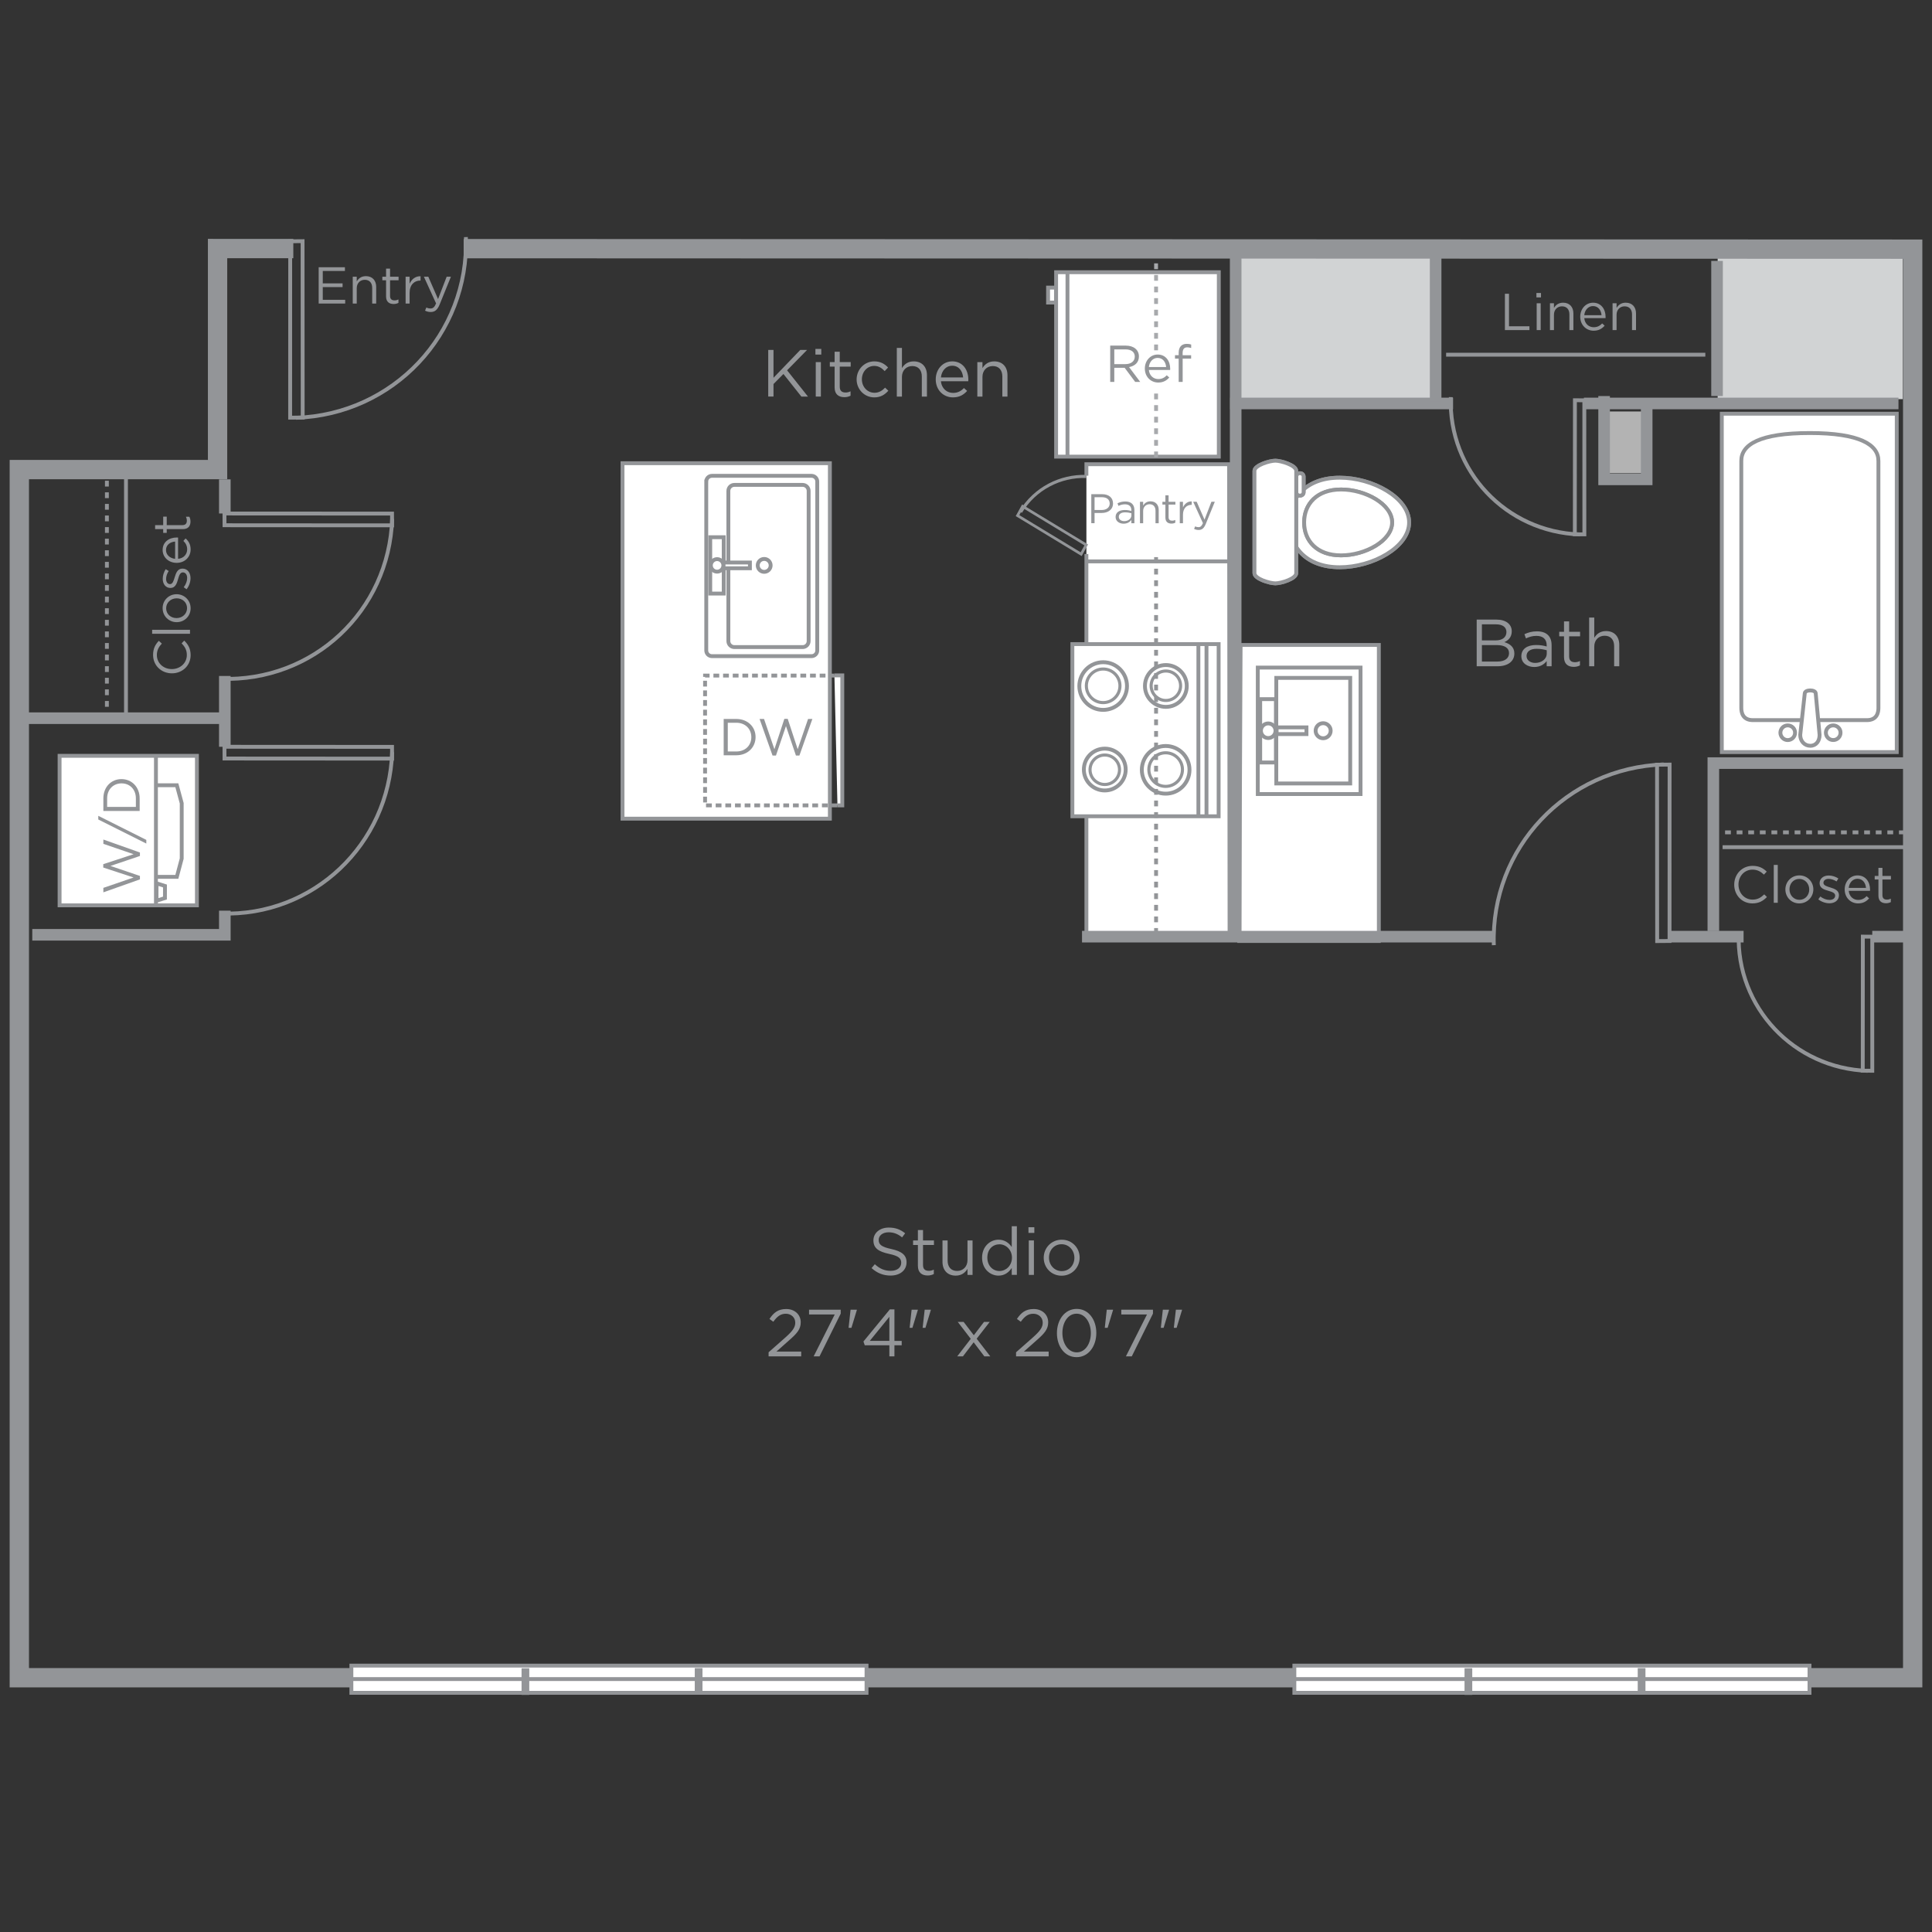 <?xml version="1.0" encoding="utf-8"?>
<!-- Generator: Adobe Illustrator 15.0.2, SVG Export Plug-In . SVG Version: 6.00 Build 0)  -->
<!DOCTYPE svg PUBLIC "-//W3C//DTD SVG 1.1//EN" "http://www.w3.org/Graphics/SVG/1.1/DTD/svg11.dtd">
<svg version="1.1" id="Layer_1" xmlns="http://www.w3.org/2000/svg" xmlns:xlink="http://www.w3.org/1999/xlink" x="0px" y="0px"
	 width="500px" height="500px" viewBox="-119.667 -150.986 500 500" enable-background="new -119.667 -150.986 500 500"
	 xml:space="preserve">
<rect x="-119.667" y="-150.986" width="500" height="500" fill="#333333" stroke="none"/>
<g id="_x32_0_x25___PMS_2985_fill" display="none">
	<path display="inline" fill="#EBEEEF" d="M2.5,32.421v162.75c0,0,255.5,2,255.5,0s0-192.5,0-192.5H30v29.75H2.5z"/>
</g>
<g>
	<g id="_x32_0_x25__grey_fill">
		<rect x="324.864" y="-85.062" fill="#D1D3D4" width="47.913" height="37.373"/>
		<rect x="295.475" y="-44.495" fill="#B3B3B3" width="10.541" height="15.971"/>
		<rect x="200.606" y="-84.424" fill="#D1D3D4" width="51.268" height="37.373"/>
	</g>
	<g id="icons">
		<rect x="41.439" y="-31.109" fill="#FFFFFF" stroke="#939598" width="53.664" height="91.994"/>
		<g>
			<g>
				<rect x="325.934" y="-43.918" fill="#FFFFFF" stroke="#939598" width="45.278" height="87.571"/>
				<path fill="#FFFFFF" stroke="#939598" d="M348.573-0.13"/>
				<path fill="#FFFFFF" stroke="#939598" d="M348.573,0.17"/>
				<path fill="#FFFFFF" stroke="#939598" d="M348.573,29.861"/>
			</g>
			<circle fill="#FFFFFF" stroke="#939598" cx="348.787" cy="23.695" r="1.857"/>
			<path fill="#FFFFFF" stroke="#939598" d="M348.709-38.917c-12.976,0-17.728,2.995-17.728,7.191c0,0,0,62.937,0,63.966
				c0,1.026,0.278,3.146,2.992,3.146c2.718,0,14.735,0,14.735,0h0.032c0,0,12.018,0,14.735,0c2.714,0,2.992-2.118,2.992-3.146
				c0-1.029,0-63.923,0-63.923l-0.003-0.041C366.466-35.923,361.607-38.917,348.709-38.917z"/>
			<path fill="#FFFFFF" stroke="#939598" d="M344.893,38.639c0.004-1.052-0.846-1.893-1.908-1.893c-1.03,0-1.882,0.841-1.889,1.893
				c0.007,1.045,0.858,1.907,1.889,1.907C344.047,40.547,344.897,39.697,344.893,38.639z"/>
			<path fill="#FFFFFF" stroke="#939598" d="M356.663,38.639c0.013-1.052-0.852-1.893-1.896-1.893c-1.04,0-1.897,0.841-1.897,1.893
				c0,1.045,0.857,1.907,1.897,1.895C355.813,40.547,356.663,39.684,356.663,38.639z"/>
			<path fill="#FFFFFF" stroke="#939598" d="M346.23,39.201c0,1.558,1.052,2.816,2.609,2.82c1.553-0.004,2.402-1.261,2.402-2.82
				l-0.999-10.717c0-1.052-2.841-1.052-2.841,0L346.23,39.201z"/>
		</g>
		<g>
			<polygon fill="none" stroke="#939598" points="-61.576,42.278 -61.562,45.317 -18.197,45.345 -18.21,42.302 			"/>
			<path fill="none" stroke="#939598" d="M-18.177,43.675C-18.988,67.551-38.615,86.25-62.49,85.432"/>
		</g>
		<g>
			<g>
				<g>
					<g>
						<rect x="-104.246" y="44.621" fill="#FFFFFF" stroke="#939598" width="35.542" height="38.692"/>
						<path fill="#FFFFFF" stroke="#939598" d="M-85.295,63.969"/>
						<polyline fill="#FFFFFF" stroke="#939598" points="-79.309,52.229 -73.901,52.229 -72.64,56.901 -72.64,71.214 
							-73.901,75.947 -79.309,75.947 						"/>
						<line fill="none" stroke="#939598" x1="-79.309" y1="83.593" x2="-79.309" y2="44.621"/>
						<path fill="#FFFFFF" stroke="#939598" d="M-83.482,64.088"/>
					</g>
				</g>
			</g>
			<polygon fill="#FFFFFF" stroke="#939598" points="-76.977,81.43 -76.97,78.306 -79.151,77.618 -79.161,82.119 			"/>
		</g>
		<g>
			<polygon fill="none" stroke="#939598" points="-61.576,-18.094 -61.562,-15.054 -18.195,-15.026 -18.21,-18.069 			"/>
			<path fill="none" stroke="#939598" d="M-18.175-16.697C-18.988,7.179-38.613,25.509-62.49,24.692"/>
		</g>
		<g>
			<polygon fill="none" stroke="#939598" points="312.406,92.539 309.206,92.565 309.175,46.914 312.42,46.891 			"/>
			<path fill="none" stroke="#939598" d="M310.893,46.854c-25.13,0.854-44.814,21.636-43.959,46.769"/>
		</g>
		<g>
			<polygon fill="none" stroke="#939598" points="-44.562,-88.546 -41.362,-88.572 -41.333,-42.921 -44.578,-42.898 			"/>
			<path fill="none" stroke="#939598" d="M-43.05-42.861c25.131-0.854,44.814-21.636,43.956-46.769"/>
		</g>
		<g>
			<polygon fill="none" stroke="#939598" points="364.868,91.43 362.436,91.412 362.412,126.106 364.878,126.125 			"/>
			<path fill="none" stroke="#939598" d="M363.718,126.149c-19.102-0.647-34.06-16.443-33.408-35.544"/>
		</g>
		<g>
			<polygon fill="none" stroke="#939598" points="290.354,-47.388 287.923,-47.407 287.899,-12.716 290.366,-12.696 			"/>
			<path fill="none" stroke="#939598" d="M289.205-12.67c-19.1-0.647-34.056-16.444-33.408-35.544"/>
		</g>
		<g>
			<g>
				<path fill="#FFFFFF" stroke="#939598" d="M63.113-26.363c0-0.816,0.66-1.477,1.479-1.477h25.768
					c0.816,0,1.478,0.663,1.478,1.477v43.712c0,0.816-0.663,1.476-1.478,1.476H64.59c-0.82,0-1.478-0.659-1.478-1.476V-26.363z"/>
				<path fill="#FFFFFF" stroke="#939598" d="M76.36-4.663"/>
			</g>
			<g>
				<circle fill="#FFFFFF" stroke="#939598" cx="78.106" cy="-4.663" r="1.67"/>
				<path fill="#FFFFFF" stroke="#939598" d="M78.104-4.663"/>
			</g>
			<g>
				<g>
					<rect x="64.14" y="-11.954" fill="#FFFFFF" stroke="#939598" width="3.489" height="14.582"/>
					<path fill="#FFFFFF" stroke="#939598" d="M65.883-4.663"/>
				</g>
				<g>
					<rect x="67.536" y="-5.407" fill="#FFFFFF" stroke="#939598" width="6.873" height="1.488"/>
					<path fill="#FFFFFF" stroke="#939598" d="M70.53-4.663"/>
				</g>
				<g>
					<circle fill="#FFFFFF" stroke="#939598" cx="65.919" cy="-4.663" r="1.623"/>
					<path fill="#FFFFFF" stroke="#939598" d="M65.919-4.663"/>
				</g>
			</g>
			<g>
				<path fill="#FFFFFF" stroke="#939598" d="M78.104-4.663"/>
				<path fill="none" stroke="#939598" d="M68.834-5.565v-18.376c0-0.857,0.693-1.555,1.552-1.555h17.672
					c0.854,0,1.551,0.696,1.551,1.555v38.864c0,0.857-0.695,1.556-1.551,1.556H70.387c-0.857,0-1.552-0.696-1.552-1.556V-3.718"/>
			</g>
		</g>
		<g>
			<polyline fill="none" stroke="#939598" stroke-dasharray="1.5,1,1.5,1,1.5,1" points="97.051,57.444 62.805,57.444 
				62.805,23.853 96.281,23.853 			"/>
			<polyline fill="#FFFFFF" stroke="#939598" points="96.281,23.803 98.318,23.803 98.318,57.444 97.065,57.444 			"/>
		</g>
		<polyline fill="#FFFFFF" stroke="#939598" points="161.493,-7.614 161.493,90.94 198.543,90.828 198.419,-30.843 161.493,-30.843 
			161.493,-27.886 		"/>
		<g>
			<g>
				<rect x="153.654" y="-80.537" fill="#FFFFFF" stroke="#939598" width="42.106" height="47.727"/>
				<path fill="#FFFFFF" stroke="#939598" d="M174.706-59.144"/>
			</g>
			<line fill="none" stroke="#939598" x1="156.596" y1="-32.698" x2="156.596" y2="-80.537"/>
			<rect x="151.573" y="-76.554" fill="#FFFFFF" stroke="#939598" width="2.051" height="3.867"/>
			<path fill="#FFFFFF" stroke="#939598" d="M152.71-74.62"/>
		</g>
		<line fill="none" stroke="#939598" x1="161.493" y1="-5.699" x2="198.371" y2="-5.699"/>
		<g>
			<g>
				<g>
					<polygon fill="none" stroke="#939598" stroke-width="0.7" points="143.667,-17.547 144.986,-19.945 161.453,-9.961 
						160.137,-7.564 					"/>
					<path fill="none" stroke="#939598" stroke-width="0.8" d="M153.893-11.932"/>
				</g>
				<path fill="none" stroke="#939598" stroke-width="0.8" d="M144.46-18.466c3.719-6.137,10.339-9.44,17.035-9.218"/>
			</g>
		</g>
		<g>
			<g>
				<rect x="157.861" y="15.705" fill="#FFFFFF" stroke="#939598" width="37.853" height="44.56"/>
				<path fill="#FFFFFF" stroke="#939598" d="M176.788,37.984"/>
			</g>
			<g>
				<g>
					<circle fill="#FFFFFF" stroke="#939598" cx="166.247" cy="48.172" r="5.413"/>
					<path fill="#FFFFFF" stroke="#939598" d="M166.247,48.172"/>
				</g>
				<g>
					<path fill="#FFFFFF" stroke="#939598" stroke-width="0.8" d="M166.25,44.414c2.104,0,3.811,1.707,3.811,3.811
						c0,2.105-1.706,3.812-3.811,3.812c-2.107,0-3.814-1.707-3.814-3.812C162.435,46.121,164.142,44.414,166.25,44.414z"/>
					<path fill="#FFFFFF" stroke="#939598" d="M166.247,48.224"/>
				</g>
			</g>
			<g>
				<g>
					<circle fill="#FFFFFF" stroke="#939598" cx="182.058" cy="26.539" r="5.413"/>
					<path fill="#FFFFFF" stroke="#939598" d="M182.058,26.54"/>
				</g>
				<g>
					<circle fill="#FFFFFF" stroke="#939598" stroke-width="0.8" cx="182.061" cy="26.485" r="3.812"/>
					<path fill="#FFFFFF" stroke="#939598" d="M182.058,26.485"/>
				</g>
			</g>
			<g>
				<g>
					<circle fill="#FFFFFF" stroke="#939598" cx="182.005" cy="48.244" r="6.17"/>
					<path fill="#FFFFFF" stroke="#939598" d="M182.005,48.245"/>
				</g>
				<g>
					<circle fill="#FFFFFF" stroke="#939598" stroke-width="0.8" cx="182.005" cy="48.182" r="4.347"/>
					<path fill="#FFFFFF" stroke="#939598" d="M182.005,48.183"/>
				</g>
			</g>
			<g>
				<g>
					<circle fill="#FFFFFF" stroke="#939598" cx="165.831" cy="26.564" r="6.168"/>
					<path fill="#FFFFFF" stroke="#939598" d="M165.831,26.563"/>
				</g>
				<g>
					<circle fill="#FFFFFF" stroke="#939598" stroke-width="0.8" cx="165.831" cy="26.501" r="4.347"/>
					<path fill="#FFFFFF" stroke="#939598" d="M165.831,26.5"/>
				</g>
			</g>
			<line fill="none" stroke="#939598" x1="190.476" y1="60.322" x2="190.476" y2="15.705"/>
			<line fill="none" stroke="#939598" x1="192.571" y1="60.262" x2="192.571" y2="15.705"/>
		</g>
		
			<line fill="none" stroke="#939598" stroke-dasharray="1.5,1.5,1.5,1.5,1.5,1.5" x1="179.524" y1="-6.804" x2="179.524" y2="91.26"/>
		
			<line fill="none" stroke="#A7A9AC" stroke-dasharray="1.5,1.5,1.5,1.5,1.5,1.5" x1="179.524" y1="-49.136" x2="179.524" y2="-32.198"/>
		
			<line fill="none" stroke="#A7A9AC" stroke-dasharray="1.5,1.5,1.5,1.5,1.5,1.5" x1="179.524" y1="-82.826" x2="179.524" y2="-60.147"/>
		<line fill="none" stroke="#939598" x1="-87.062" y1="35.885" x2="-87.062" y2="-30.76"/>
		
			<line fill="none" stroke="#939598" stroke-dasharray="1.5,1.5,1.5,1.5,1.5,1.5" x1="-92.004" y1="34.927" x2="-92.004" y2="-28.844"/>
		
			<line fill="none" stroke="#939598" stroke-dasharray="1.5,1.5,1.5,1.5,1.5,1.5" x1="326.78" y1="64.428" x2="374.053" y2="64.428"/>
		<line fill="none" stroke="#939598" x1="326.14" y1="68.261" x2="373.417" y2="68.261"/>
		<polygon fill="#FFFFFF" stroke="#939598" points="201.399,15.929 237.177,15.929 237.177,92.535 201.053,92.535 		"/>
		<g>
			<path fill="#FFFFFF" stroke="#939598" stroke-miterlimit="10" d="M227.037-4.183c8.554,0,17.972-5.196,17.972-11.601
				s-9.418-11.578-17.972-11.578c-8.553,0-13.004,5.173-13.004,11.578S218.484-4.183,227.037-4.183"/>
			<path fill="#FFFFFF" stroke="#939598" d="M227.037-4.183c8.554,0,17.972-5.196,17.972-11.601s-9.418-11.578-17.972-11.578
				c-8.553,0-13.004,5.173-13.004,11.578S218.484-4.183,227.037-4.183z"/>
			<path fill="#FFFFFF" stroke="#939598" stroke-miterlimit="10" d="M216.836-22.73c0.479,0,0.872-0.393,0.872-0.872v-4.039
				c0-0.479-0.393-0.872-0.872-0.872h-0.145c-0.479,0-0.872,0.393-0.872,0.872v4.039c0,0.479,0.394,0.872,0.872,0.872H216.836z"/>
			<path fill="#FFFFFF" stroke="#939598" d="M216.836-22.73c0.479,0,0.872-0.393,0.872-0.872v-4.039
				c0-0.479-0.393-0.872-0.872-0.872h-0.145c-0.479,0-0.872,0.393-0.872,0.872v4.039c0,0.479,0.394,0.872,0.872,0.872H216.836z"/>
			<path fill="#FFFFFF" stroke="#939598" stroke-miterlimit="10" d="M215.795-29.127c0-1.453-3.941-2.635-5.396-2.635
				c-1.477,0-5.415,1.183-5.415,2.635v26.476c0,1.458,3.942,2.635,5.415,2.635c1.458,0,5.393-1.177,5.393-2.635L215.795-29.127z"/>
			<path fill="#FFFFFF" stroke="#939598" d="M215.795-29.127c0-1.453-3.941-2.635-5.396-2.635c-1.477,0-5.415,1.183-5.415,2.635
				v26.476c0,1.458,3.942,2.635,5.415,2.635c1.458,0,5.393-1.177,5.393-2.635L215.795-29.127z"/>
			<path fill="#FFFFFF" stroke="#939598" stroke-miterlimit="10" d="M227.398-7.257c6.283,0,13.212-3.82,13.212-8.529
				s-6.925-8.523-13.212-8.523s-9.555,3.814-9.555,8.523S221.111-7.257,227.398-7.257"/>
			<path fill="#FFFFFF" stroke="#939598" d="M227.398-7.257c6.283,0,13.212-3.82,13.212-8.529s-6.925-8.523-13.212-8.523
				s-9.555,3.814-9.555,8.523S221.111-7.257,227.398-7.257z"/>
		</g>
		<g>
			<g>
				<g>
					<path fill="none" stroke="#A7A9AC" d="M222.76,38.127"/>
				</g>
				<g>
					<path fill="none" stroke="#A7A9AC" d="M220.722,38.127"/>
				</g>
				<g>
					<circle fill="none" stroke="#939598" cx="222.762" cy="38.127" r="1.948"/>
					<path fill="none" stroke="#A7A9AC" d="M222.76,38.127"/>
				</g>
				<g>
					<g>
						<rect x="206.469" y="29.953" fill="none" stroke="#939598" width="4.073" height="16.392"/>
						<path fill="none" stroke="#A7A9AC" d="M208.503,38.127"/>
					</g>
					<g>
						<rect x="210.72" y="37.259" fill="none" stroke="#939598" width="7.726" height="1.736"/>
						<path fill="none" stroke="#A7A9AC" d="M213.924,38.127"/>
					</g>
					<g>
						<circle fill="none" stroke="#939598" cx="208.547" cy="38.127" r="1.891"/>
						<path fill="none" stroke="#A7A9AC" d="M208.547,38.127"/>
					</g>
				</g>
			</g>
			<g>
				<rect x="205.846" y="21.784" fill="none" stroke="#939598" width="26.592" height="32.727"/>
				<rect x="210.637" y="24.453" fill="none" stroke="#939598" width="19.129" height="27.321"/>
			</g>
		</g>
		<line fill="none" stroke="#939598" x1="254.587" y1="-59.189" x2="321.67" y2="-59.189"/>
	</g>
	<g id="walls">
		<polyline fill="none" stroke="#939598" stroke-width="5" points="-43.756,-86.659 -63.36,-86.666 -63.36,-29.46 -114.667,-29.46 
			-114.667,283.202 375.333,283.202 375.333,-86.504 0.327,-86.638 		"/>
		<polyline fill="none" stroke="#939598" stroke-width="3" points="-61.482,84.693 -61.482,90.94 -111.312,90.94 		"/>
		<line fill="none" stroke="#939598" stroke-width="3" x1="-61.482" y1="23.955" x2="-61.482" y2="42.278"/>
		<line fill="none" stroke="#939598" stroke-width="3" x1="-61.482" y1="-26.927" x2="-61.482" y2="-18.094"/>
		<line fill="none" stroke="#939598" stroke-width="3" x1="-61.482" y1="34.882" x2="-114.667" y2="34.882"/>
		<line fill="none" stroke="#939598" stroke-width="3" x1="364.868" y1="91.42" x2="375.012" y2="91.42"/>
		<line fill="none" stroke="#939598" stroke-width="3" x1="312.087" y1="91.42" x2="331.571" y2="91.42"/>
		<line fill="none" stroke="#939598" stroke-width="3" x1="160.358" y1="91.42" x2="267.303" y2="91.42"/>
		<line fill="none" stroke="#939598" stroke-width="3" x1="200.126" y1="91.898" x2="200.126" y2="-85.383"/>
		<line fill="none" stroke="#939598" stroke-width="3" x1="256.388" y1="-46.572" x2="198.689" y2="-46.572"/>
		<line fill="none" stroke="#939598" stroke-width="3" x1="371.658" y1="-46.572" x2="290.242" y2="-46.572"/>
		<line fill="none" stroke="#939598" stroke-width="3" x1="251.874" y1="-47.052" x2="251.874" y2="-84.424"/>
		<line fill="none" stroke="#939598" stroke-width="3" x1="324.703" y1="-83.466" x2="324.703" y2="-48.489"/>
		<polyline fill="none" stroke="#939598" stroke-width="3" points="323.744,89.982 323.744,46.503 374.053,46.503 		"/>
		<polyline fill="none" stroke="#939598" stroke-width="3" points="295.475,-48.489 295.475,-26.927 306.495,-26.927 
			306.495,-47.531 		"/>
	</g>
	<g id="windows">
		<g>
			<g>
				<rect x="-28.729" y="280.075" fill="#FFFFFF" stroke="#939598" width="133.319" height="7.041"/>
				<line fill="none" stroke="#939598" x1="104.593" y1="283.557" x2="-30.166" y2="283.557"/>
				<line fill="none" stroke="#939598" stroke-width="2" x1="61.137" y1="287.419" x2="61.137" y2="280.722"/>
			</g>
			<line fill="none" stroke="#939598" stroke-width="2" x1="16.311" y1="287.658" x2="16.311" y2="280.754"/>
		</g>
		<g>
			<g>
				<rect x="215.313" y="280.075" fill="#FFFFFF" stroke="#939598" width="133.318" height="7.041"/>
				<line fill="none" stroke="#939598" x1="348.631" y1="283.557" x2="213.875" y2="283.557"/>
				<line fill="none" stroke="#939598" stroke-width="2" x1="305.177" y1="287.419" x2="305.177" y2="280.722"/>
			</g>
			<line fill="none" stroke="#939598" stroke-width="2" x1="260.352" y1="287.658" x2="260.352" y2="280.754"/>
		</g>
	</g>
	<g id="Type">
		<g>
			<path fill="#939598" d="M-92.944,73.532V72.66l7.852-2.577l-7.825-2.686v-1.112l9.464,3.356v0.898l-7.626,2.577l7.626,2.592
				v0.886l-9.464,3.355v-1.156l7.825-2.685L-92.944,73.532z"/>
			<path fill="#939598" d="M-94.232,60.146l12.429,6.229v0.953l-12.429-6.229V60.146z"/>
			<path fill="#939598" d="M-83.522,55.637V58.9h-9.396v-3.263c0-2.953,2.027-4.991,4.684-4.991
				C-85.579,50.646-83.522,52.684-83.522,55.637z M-91.938,55.637v2.203h7.436v-2.201c0-2.375-1.61-3.891-3.704-3.891
				C-90.301,51.749-91.938,53.264-91.938,55.637z"/>
		</g>
		<g>
			<path fill="#939598" d="M70.883,44.477h-3.262v-9.396h3.262c2.953,0,4.993,2.026,4.993,4.683
				C75.875,42.422,73.836,44.477,70.883,44.477z M70.883,36.062h-2.202v7.436h2.202c2.375,0,3.893-1.609,3.893-3.703
				C74.776,37.7,73.26,36.062,70.883,36.062z"/>
			<path fill="#939598" d="M83.323,35.057h0.872l2.578,7.852l2.685-7.825h1.116l-3.356,9.463h-0.898l-2.578-7.625l-2.591,7.625
				h-0.885l-3.355-9.463h1.154l2.685,7.825L83.323,35.057z"/>
		</g>
		<g>
			<path fill="#939598" d="M174.124-52.144l-2.727-3.651h-2.684v3.651h-1.06v-9.397h4.039c2.066,0,3.395,1.116,3.395,2.806
				c0,1.57-1.074,2.484-2.551,2.751l2.886,3.84H174.124z M171.61-60.563h-2.898v3.812h2.886c1.409,0,2.416-0.724,2.416-1.948
				C174.013-59.865,173.13-60.563,171.61-60.563z"/>
			<path fill="#939598" d="M180.104-52.885c0.954,0,1.624-0.39,2.188-0.979l0.646,0.576c-0.696,0.779-1.544,1.303-2.859,1.303
				c-1.905,0-3.463-1.463-3.463-3.625c0-2.012,1.408-3.623,3.328-3.623c2.055,0,3.234,1.636,3.234,3.678c0,0.093,0,0.2-0.016,0.322
				h-5.502C177.807-53.729,178.883-52.885,180.104-52.885z M182.128-56c-0.106-1.261-0.831-2.36-2.212-2.36
				c-1.209,0-2.12,1.005-2.257,2.36H182.128z"/>
			<path fill="#939598" d="M188.595-59.058v0.885h-2.188v6.028h-1.033v-6.028h-0.955v-0.898h0.955v-0.604
				c0-1.518,0.764-2.321,2.092-2.321c0.485,0,0.807,0.054,1.143,0.174v0.9c-0.375-0.108-0.657-0.176-1.008-0.176
				c-0.805,0-1.205,0.483-1.205,1.479v0.563h2.199V-59.058z"/>
		</g>
		<g>
			<path fill="#939598" d="M165.43-18.23h-1.825v2.65h-0.848v-7.513h2.812c1.697,0,2.814,0.902,2.814,2.394
				C168.381-19.065,167.027-18.23,165.43-18.23z M165.505-22.306h-1.9v3.307h1.858c1.243,0,2.06-0.667,2.06-1.664
				C167.521-21.749,166.716-22.306,165.505-22.306z"/>
			<path fill="#939598" d="M169.788-20.064l-0.247-0.676c0.609-0.281,1.213-0.462,2.018-0.462c1.512,0,2.358,0.773,2.358,2.233
				v3.392h-0.794v-0.837c-0.386,0.503-1.029,0.957-2.007,0.957c-1.029,0-2.069-0.578-2.069-1.739c0-1.181,0.966-1.802,2.369-1.802
				c0.709,0,1.213,0.097,1.707,0.238v-0.195c0-0.998-0.61-1.514-1.65-1.514C170.817-20.472,170.302-20.3,169.788-20.064z
				 M169.881-17.231c0,0.709,0.646,1.117,1.399,1.117c1.019,0,1.856-0.623,1.856-1.503v-0.537c-0.407-0.118-0.958-0.236-1.634-0.236
				C170.461-18.391,169.881-17.938,169.881-17.231z"/>
			<path fill="#939598" d="M176.181-15.578h-0.824v-5.548h0.824v0.966c0.364-0.599,0.946-1.082,1.901-1.082
				c1.34,0,2.124,0.9,2.124,2.22v3.444h-0.829v-3.24c0-1.031-0.558-1.675-1.534-1.675c-0.955,0-1.662,0.698-1.662,1.739V-15.578
				L176.181-15.578z"/>
			<path fill="#939598" d="M182.761-17.154c0,0.676,0.375,0.921,0.933,0.921c0.278,0,0.517-0.052,0.807-0.193v0.709
				c-0.29,0.15-0.602,0.236-0.998,0.236c-0.893,0-1.568-0.44-1.568-1.566v-3.349h-0.771v-0.73h0.771v-1.675h0.829v1.675h1.76v0.73
				h-1.76v3.242H182.761z"/>
			<path fill="#939598" d="M186.486-15.578h-0.827v-5.548h0.827v1.449c0.408-0.921,1.213-1.589,2.265-1.546v0.891h-0.063
				c-1.213,0-2.201,0.87-2.201,2.543V-15.578L186.486-15.578z"/>
			<path fill="#939598" d="M192.389-15.395c-0.472,1.147-1.009,1.565-1.846,1.565c-0.464,0-0.805-0.096-1.183-0.279l0.28-0.653
				c0.27,0.139,0.517,0.202,0.871,0.202c0.496,0,0.805-0.258,1.14-1.041l-2.523-5.527h0.912l2.02,4.626l1.781-4.626h0.882
				L192.389-15.395z"/>
		</g>
		<g>
			<path fill="#939598" d="M89.435-48.352h-1.708l-4.642-5.849l-2.571,2.604v3.243h-1.363V-60.43h1.363v7.211l6.936-7.211h1.759
				l-5.177,5.28L89.435-48.352z"/>
			<path fill="#939598" d="M91.363-59.222v-1.466h1.518v1.466H91.363z M91.449-48.352v-8.92h1.328v8.92H91.449z"/>
			<path fill="#939598" d="M97.661-50.89c0,1.087,0.604,1.484,1.5,1.484c0.449,0,0.828-0.086,1.294-0.311v1.138
				c-0.466,0.241-0.966,0.38-1.604,0.38c-1.432,0-2.52-0.708-2.52-2.52v-5.381H95.09v-1.173h1.242v-2.689h1.329v2.689h2.831v1.173
				h-2.831V-50.89z"/>
			<path fill="#939598" d="M106.598-48.144c-2.605,0-4.573-2.123-4.573-4.64c0-2.538,1.966-4.677,4.573-4.677
				c1.69,0,2.744,0.707,3.572,1.587l-0.88,0.93c-0.708-0.741-1.503-1.344-2.71-1.344c-1.811,0-3.193,1.535-3.193,3.468
				c0,1.948,1.415,3.485,3.277,3.485c1.139,0,2.019-0.569,2.725-1.329l0.846,0.795C109.34-48.869,108.271-48.144,106.598-48.144z"/>
			<path fill="#939598" d="M113.756-48.352h-1.328v-12.596h1.328v5.229c0.586-0.966,1.518-1.742,3.053-1.742
				c2.156,0,3.417,1.448,3.417,3.573v5.538h-1.328v-5.21c0-1.657-0.897-2.691-2.467-2.691c-1.536,0-2.675,1.121-2.675,2.794V-48.352
				z"/>
			<path fill="#939598" d="M126.986-49.301c1.225,0,2.087-0.5,2.812-1.26l0.828,0.743c-0.897,1-1.983,1.673-3.674,1.673
				c-2.449,0-4.452-1.881-4.452-4.661c0-2.586,1.811-4.658,4.279-4.658c2.639,0,4.157,2.104,4.157,4.728
				c0,0.122,0,0.258-0.017,0.414h-7.074C124.034-50.388,125.417-49.301,126.986-49.301z M129.59-53.304
				c-0.138-1.621-1.069-3.036-2.846-3.036c-1.555,0-2.725,1.293-2.899,3.036H129.59z"/>
			<path fill="#939598" d="M134.593-48.352h-1.329v-8.92h1.329v1.553c0.586-0.966,1.518-1.742,3.053-1.742
				c2.158,0,3.417,1.448,3.417,3.573v5.538h-1.326v-5.21c0-1.657-0.898-2.691-2.468-2.691c-1.538,0-2.676,1.121-2.676,2.794V-48.352
				L134.593-48.352z"/>
		</g>
		<g>
			<path fill="#939598" d="M-70.333,18.56c0,2.712-2.134,4.711-4.845,4.711c-2.685,0-4.872-1.987-4.872-4.752
				c0-1.703,0.604-2.725,1.489-3.663l0.778,0.725c-0.751,0.792-1.288,1.677-1.288,2.953c0,2.08,1.677,3.637,3.865,3.637
				c2.188,0,3.893-1.57,3.893-3.637c0-1.289-0.497-2.135-1.356-3.033l0.684-0.698C-70.99,15.781-70.333,16.857-70.333,18.56z"/>
			<path fill="#939598" d="M-70.494,13.036h-9.799v-1.033h9.799V13.036z"/>
			<path fill="#939598" d="M-70.333,6.434c0,2.079-1.637,3.598-3.61,3.598c-1.975,0-3.637-1.529-3.637-3.624
				c0-2.079,1.637-3.61,3.61-3.61C-71.996,2.796-70.333,4.34-70.333,6.434z M-76.667,6.434c0,1.503,1.194,2.538,2.698,2.538
				c1.503,0,2.712-1.103,2.712-2.564c0-1.505-1.194-2.551-2.683-2.551C-75.459,3.857-76.667,4.97-76.667,6.434z"/>
			<path fill="#939598" d="M-70.359-1.361c0,0.994-0.39,2.096-1.021,2.873l-0.737-0.522c0.563-0.75,0.885-1.583,0.885-2.401
				c0-0.835-0.429-1.438-1.101-1.438h-0.026c-0.698,0-0.967,0.818-1.221,1.731c-0.309,1.085-0.684,2.295-1.959,2.295h-0.027
				c-1.196,0-1.987-0.994-1.987-2.362c0-0.846,0.295-1.785,0.765-2.499l0.777,0.472c-0.416,0.644-0.671,1.383-0.671,2.053
				c0,0.818,0.43,1.342,1.007,1.342h0.026c0.658,0,0.913-0.859,1.196-1.785c0.322-1.075,0.739-2.228,1.986-2.228h0.027
				C-71.124-3.83-70.359-2.742-70.359-1.361z"/>
			<path fill="#939598" d="M-71.231-8.808c0-0.953-0.389-1.623-0.979-2.188l0.577-0.644c0.778,0.696,1.301,1.542,1.301,2.86
				c0,1.905-1.461,3.462-3.624,3.462c-2.013,0-3.624-1.409-3.624-3.33c0-2.051,1.637-3.234,3.678-3.234c0.093,0,0.201,0,0.322,0.013
				v5.504C-72.076-6.512-71.231-7.584-71.231-8.808z M-74.346-10.833c-1.261,0.106-2.361,0.833-2.361,2.216
				c0,1.207,1.006,2.119,2.361,2.255V-10.833z"/>
			<path fill="#939598" d="M-72.466-15.084c0.845,0,1.156-0.47,1.156-1.168c0-0.348-0.067-0.644-0.241-1.007h0.885
				c0.188,0.363,0.295,0.754,0.295,1.248c0,1.116-0.549,1.96-1.959,1.96h-4.188v0.965h-0.914v-0.965h-2.093v-1.033h2.093v-2.201
				h0.914v2.201H-72.466z"/>
		</g>
		<g>
			<path fill="#939598" d="M333.858,82.814c-2.712,0-4.711-2.136-4.711-4.846c0-2.687,1.986-4.872,4.753-4.872
				c1.705,0,2.725,0.603,3.664,1.489l-0.726,0.777c-0.79-0.751-1.678-1.288-2.954-1.288c-2.077,0-3.635,1.677-3.635,3.867
				c0,2.188,1.568,3.891,3.635,3.891c1.292,0,2.136-0.496,3.036-1.356l0.696,0.685C336.638,82.155,335.565,82.814,333.858,82.814z"
				/>
			<path fill="#939598" d="M339.383,82.653v-9.8h1.033v9.8H339.383z"/>
			<path fill="#939598" d="M345.985,82.814c-2.079,0-3.598-1.638-3.598-3.612c0-1.973,1.531-3.637,3.626-3.637
				c2.081,0,3.611,1.636,3.611,3.61S348.079,82.814,345.985,82.814z M345.985,76.478c-1.503,0-2.536,1.194-2.536,2.699
				c0,1.503,1.101,2.712,2.564,2.712c1.503,0,2.549-1.194,2.549-2.685C348.562,77.685,347.45,76.478,345.985,76.478z"/>
			<path fill="#939598" d="M353.78,82.786c-0.993,0-2.092-0.39-2.871-1.021l0.521-0.737c0.753,0.563,1.585,0.886,2.403,0.886
				c0.835,0,1.438-0.429,1.438-1.099v-0.028c0-0.698-0.82-0.966-1.733-1.221c-1.084-0.309-2.293-0.685-2.293-1.959v-0.026
				c0-1.196,0.994-1.988,2.36-1.988c0.846,0,1.787,0.296,2.497,0.766l-0.468,0.777c-0.645-0.416-1.382-0.67-2.054-0.67
				c-0.819,0-1.342,0.428-1.342,1.007v0.026c0,0.656,0.859,0.911,1.785,1.195c1.074,0.322,2.228,0.737,2.228,1.986v0.025
				C356.25,82.022,355.164,82.786,353.78,82.786z"/>
			<path fill="#939598" d="M361.227,81.914c0.953,0,1.625-0.39,2.188-0.979l0.644,0.577c-0.696,0.778-1.544,1.303-2.856,1.303
				c-1.909,0-3.466-1.464-3.466-3.626c0-2.012,1.409-3.623,3.329-3.623c2.054,0,3.236,1.636,3.236,3.678c0,0.094,0,0.2-0.015,0.321
				h-5.503C358.929,81.069,360.005,81.914,361.227,81.914z M363.252,78.8c-0.108-1.262-0.833-2.36-2.214-2.36
				c-1.209,0-2.121,1.005-2.254,2.36H363.252z"/>
			<path fill="#939598" d="M367.502,80.678c0,0.844,0.472,1.154,1.168,1.154c0.349,0,0.645-0.067,1.007-0.241v0.886
				c-0.362,0.188-0.752,0.295-1.248,0.295c-1.113,0-1.96-0.55-1.96-1.959v-4.188h-0.965v-0.913h0.965v-2.095h1.033v2.095h2.201
				v0.913h-2.201V80.678L367.502,80.678z"/>
		</g>
		<g>
			<path fill="#939598" d="M271.576,12.386c0,1.589-0.967,2.397-1.916,2.812c1.434,0.431,2.588,1.26,2.588,2.933
				c0,2.087-1.74,3.313-4.379,3.313H262.5V9.367h5.144C270.025,9.365,271.576,10.537,271.576,12.386z M270.197,12.575
				c0-1.207-0.949-1.983-2.677-1.983h-3.672v4.156h3.569C269.059,14.748,270.197,14.007,270.197,12.575z M270.871,18.044
				c0-1.326-1.104-2.087-3.212-2.087h-3.811v4.264h4.052C269.729,20.219,270.871,19.409,270.871,18.044z"/>
			<path fill="#939598" d="M275.247,14.231l-0.397-1.087c0.985-0.449,1.95-0.741,3.244-0.741c2.435,0,3.794,1.24,3.794,3.59v5.452
				h-1.276v-1.346c-0.622,0.811-1.655,1.534-3.228,1.534c-1.656,0-3.327-0.93-3.327-2.794c0-1.896,1.554-2.899,3.811-2.899
				c1.142,0,1.95,0.155,2.744,0.38V16.01c0-1.604-0.983-2.432-2.656-2.432C276.905,13.577,276.078,13.851,275.247,14.231z
				 M275.402,18.787c0,1.138,1.035,1.793,2.244,1.793c1.636,0,2.983-0.999,2.983-2.414v-0.863c-0.655-0.188-1.535-0.38-2.62-0.38
				C276.335,16.921,275.402,17.649,275.402,18.787z"/>
			<path fill="#939598" d="M286.425,18.907c0,1.087,0.604,1.484,1.501,1.484c0.447,0,0.829-0.086,1.296-0.311v1.138
				c-0.467,0.241-0.966,0.38-1.606,0.38c-1.432,0-2.518-0.708-2.518-2.52v-5.383h-1.24v-1.174h1.24V9.833h1.327v2.689h2.832v1.174
				h-2.832V18.907z"/>
			<path fill="#939598" d="M292.929,21.443h-1.327V8.847h1.327v5.229c0.588-0.966,1.521-1.742,3.055-1.742
				c2.158,0,3.418,1.448,3.418,3.573v5.538h-1.329v-5.213c0-1.656-0.898-2.691-2.467-2.691c-1.537,0-2.677,1.121-2.677,2.794V21.443
				L292.929,21.443z"/>
		</g>
		<g>
			<path fill="#939598" d="M111.015,172.262c2.691,0.588,3.935,1.568,3.935,3.435c0,2.087-1.725,3.433-4.125,3.433
				c-1.915,0-3.484-0.638-4.935-1.934l0.845-0.999c1.259,1.138,2.467,1.709,4.142,1.709c1.621,0,2.69-0.845,2.69-2.072
				c0-1.138-0.604-1.776-3.141-2.312c-2.777-0.603-4.053-1.499-4.053-3.5c0-1.935,1.673-3.314,3.967-3.314
				c1.759,0,3.021,0.5,4.246,1.484l-0.794,1.052c-1.121-0.917-2.242-1.313-3.487-1.313c-1.569,0-2.569,0.862-2.569,1.967
				C107.738,171.055,108.359,171.694,111.015,172.262z"/>
			<path fill="#939598" d="M119.21,176.422c0,1.086,0.605,1.482,1.501,1.482c0.448,0,0.828-0.086,1.293-0.311v1.14
				c-0.465,0.241-0.966,0.378-1.604,0.378c-1.432,0-2.518-0.706-2.518-2.518v-5.385h-1.242v-1.171h1.242v-2.691h1.328v2.691h2.829
				v1.171h-2.829V176.422z"/>
			<path fill="#939598" d="M130.718,170.038h1.311v8.92h-1.311v-1.556c-0.604,0.968-1.518,1.743-3.053,1.743
				c-2.156,0-3.417-1.449-3.417-3.571v-5.538h1.328v5.21c0,1.657,0.896,2.691,2.467,2.691c1.518,0,2.675-1.121,2.675-2.794V170.038z
				"/>
			<path fill="#939598" d="M142.169,178.958v-1.797c-0.723,1.07-1.774,1.984-3.414,1.984c-2.139,0-4.264-1.69-4.264-4.641
				c0-2.935,2.123-4.662,4.264-4.662c1.654,0,2.726,0.9,3.414,1.9v-5.385h1.329v12.594h-1.329V178.958z M138.998,171.037
				c-1.725,0-3.143,1.276-3.143,3.451c0,2.121,1.45,3.468,3.143,3.468c1.656,0,3.229-1.379,3.229-3.468
				C142.222,172.418,140.654,171.037,138.998,171.037z"/>
			<path fill="#939598" d="M146.499,168.086v-1.466h1.518v1.466H146.499z M146.583,178.958v-8.92h1.329v8.92H146.583z"/>
			<path fill="#939598" d="M155.073,179.166c-2.677,0-4.627-2.106-4.627-4.642c0-2.536,1.967-4.678,4.66-4.678
				c2.675,0,4.642,2.107,4.642,4.644C159.748,177.024,157.764,179.166,155.073,179.166z M155.073,171.02
				c-1.936,0-3.261,1.536-3.261,3.47s1.411,3.485,3.294,3.485c1.934,0,3.279-1.537,3.279-3.451
				C158.385,172.573,156.954,171.02,155.073,171.02z"/>
			<path fill="#939598" d="M80.467,191.082l-1-0.724c1.086-1.621,2.226-2.57,4.349-2.57c2.192,0,3.745,1.449,3.745,3.433
				c0,1.778-0.932,2.865-3.056,4.711l-3.226,2.863h6.402v1.241h-8.438v-1.052l4.383-3.865c1.846-1.656,2.519-2.59,2.519-3.795
				c0-1.413-1.121-2.313-2.434-2.313C82.333,189.012,81.435,189.738,80.467,191.082z"/>
			<path fill="#939598" d="M89.715,187.96h8.195v1.019l-5.487,11.062h-1.518l5.452-10.835h-6.642V187.96z"/>
			<path fill="#939598" d="M100.461,187.96h1.621v0.087l-1.397,4.605h-0.741L100.461,187.96z"/>
			<path fill="#939598" d="M111.812,187.876v8.16h1.88v1.143h-1.88v2.863H110.5v-2.863h-6.366l-0.345-0.986l6.832-8.316H111.812
				L111.812,187.876z M110.5,189.805l-5.071,6.229h5.071V189.805z"/>
			<path fill="#939598" d="M116.261,187.96h1.604v0.087l-1.397,4.605h-0.725L116.261,187.96z M119.642,187.96h1.589v0.087
				l-1.397,4.605h-0.725L119.642,187.96z"/>
			<path fill="#939598" d="M136.615,200.04h-1.535l-2.763-3.641l-2.776,3.641h-1.483l3.504-4.539l-3.364-4.381h1.519l2.639,3.451
				l2.641-3.451h1.48l-3.38,4.348L136.615,200.04z"/>
			<path fill="#939598" d="M144.513,191.082l-1-0.724c1.086-1.621,2.224-2.57,4.348-2.57c2.192,0,3.745,1.449,3.745,3.433
				c0,1.778-0.932,2.865-3.055,4.711l-3.229,2.863h6.403v1.241h-8.438v-1.052l4.384-3.865c1.845-1.656,2.517-2.59,2.517-3.795
				c0-1.413-1.121-2.313-2.435-2.313C146.376,189.012,145.478,189.738,144.513,191.082z"/>
			<path fill="#939598" d="M158.953,200.248c-3.122,0-5.089-2.83-5.089-6.229c0-3.396,2-6.264,5.124-6.264
				c3.105,0,5.072,2.83,5.072,6.229C164.06,197.38,162.059,200.248,158.953,200.248z M158.953,188.995
				c-2.26,0-3.674,2.312-3.674,4.988c0,2.675,1.448,5.021,3.709,5.021s3.657-2.332,3.657-4.988
				C162.643,191.361,161.211,188.995,158.953,188.995z"/>
			<path fill="#939598" d="M166.763,187.96h1.624v0.087l-1.396,4.605h-0.741L166.763,187.96z"/>
			<path fill="#939598" d="M170.525,187.96h8.193v1.019l-5.483,11.062h-1.52l5.452-10.835h-6.643V187.96z"/>
			<path fill="#939598" d="M181.272,187.96h1.602v0.087l-1.396,4.605h-0.724L181.272,187.96z M184.652,187.96h1.587v0.087
				l-1.396,4.605h-0.724L184.652,187.96z"/>
		</g>
		<g>
			<path fill="#939598" d="M269.801-74.957h1.062v8.417h5.289v0.981h-6.349v-9.397H269.801z"/>
			<path fill="#939598" d="M277.957-74.016v-1.144h1.181v1.142h-1.181V-74.016z M278.026-65.56v-6.94h1.033v6.94H278.026z"/>
			<path fill="#939598" d="M282.494-65.56h-1.033v-6.94h1.033v1.207c0.456-0.752,1.179-1.357,2.373-1.357
				c1.681,0,2.659,1.126,2.659,2.779v4.309h-1.033v-4.054c0-1.288-0.698-2.092-1.92-2.092c-1.194,0-2.079,0.87-2.079,2.173V-65.56
				L282.494-65.56z"/>
			<path fill="#939598" d="M292.784-66.299c0.95,0,1.624-0.39,2.188-0.979l0.646,0.577c-0.695,0.778-1.544,1.302-2.859,1.302
				c-1.905,0-3.463-1.463-3.463-3.625c0-2.012,1.408-3.624,3.328-3.624c2.052,0,3.234,1.636,3.234,3.678c0,0.093,0,0.2-0.016,0.322
				h-5.502C290.487-67.143,291.563-66.299,292.784-66.299z M294.809-69.414c-0.107-1.261-0.831-2.36-2.213-2.36
				c-1.209,0-2.12,1.005-2.257,2.36H294.809z"/>
			<path fill="#939598" d="M298.7-65.56h-1.035v-6.94h1.035v1.207c0.455-0.752,1.181-1.357,2.375-1.357
				c1.677,0,2.658,1.126,2.658,2.779v4.309H302.7v-4.054c0-1.288-0.698-2.092-1.921-2.092c-1.193,0-2.079,0.87-2.079,2.173V-65.56
				L298.7-65.56z"/>
		</g>
		<g>
			<path fill="#939598" d="M-30.402-80.859h-5.731v3.208h5.126v0.966h-5.126v3.288h5.799v0.968h-6.859v-9.397h6.792V-80.859z"/>
			<path fill="#939598" d="M-27.344-72.429h-1.033v-6.94h1.033v1.207c0.456-0.752,1.181-1.357,2.376-1.357
				c1.677,0,2.659,1.127,2.659,2.78v4.307h-1.035v-4.05c0-1.288-0.697-2.093-1.918-2.093c-1.194,0-2.079,0.871-2.079,2.173v3.973
				H-27.344z"/>
			<path fill="#939598" d="M-18.72-74.404c0,0.844,0.47,1.155,1.167,1.155c0.349,0,0.644-0.067,1.006-0.241v0.885
				c-0.362,0.189-0.75,0.296-1.248,0.296c-1.115,0-1.958-0.55-1.958-1.96v-4.187h-0.966v-0.914h0.966v-2.094h1.033v2.094h2.202
				v0.914h-2.202V-74.404z"/>
			<path fill="#939598" d="M-13.66-72.429h-1.035v-6.94h1.035v1.812c0.509-1.155,1.516-1.988,2.833-1.934v1.115h-0.081
				c-1.518,0-2.752,1.088-2.752,3.182V-72.429z"/>
			<path fill="#939598" d="M-5.878-72.202c-0.591,1.438-1.262,1.959-2.31,1.959c-0.578,0-1.006-0.122-1.478-0.348l0.348-0.82
				c0.336,0.174,0.645,0.255,1.087,0.255c0.617,0,1.006-0.322,1.422-1.303l-3.155-6.912h1.143l2.522,5.785l2.229-5.785h1.1
				L-5.878-72.202z"/>
		</g>
	</g>
</g>
</svg>

